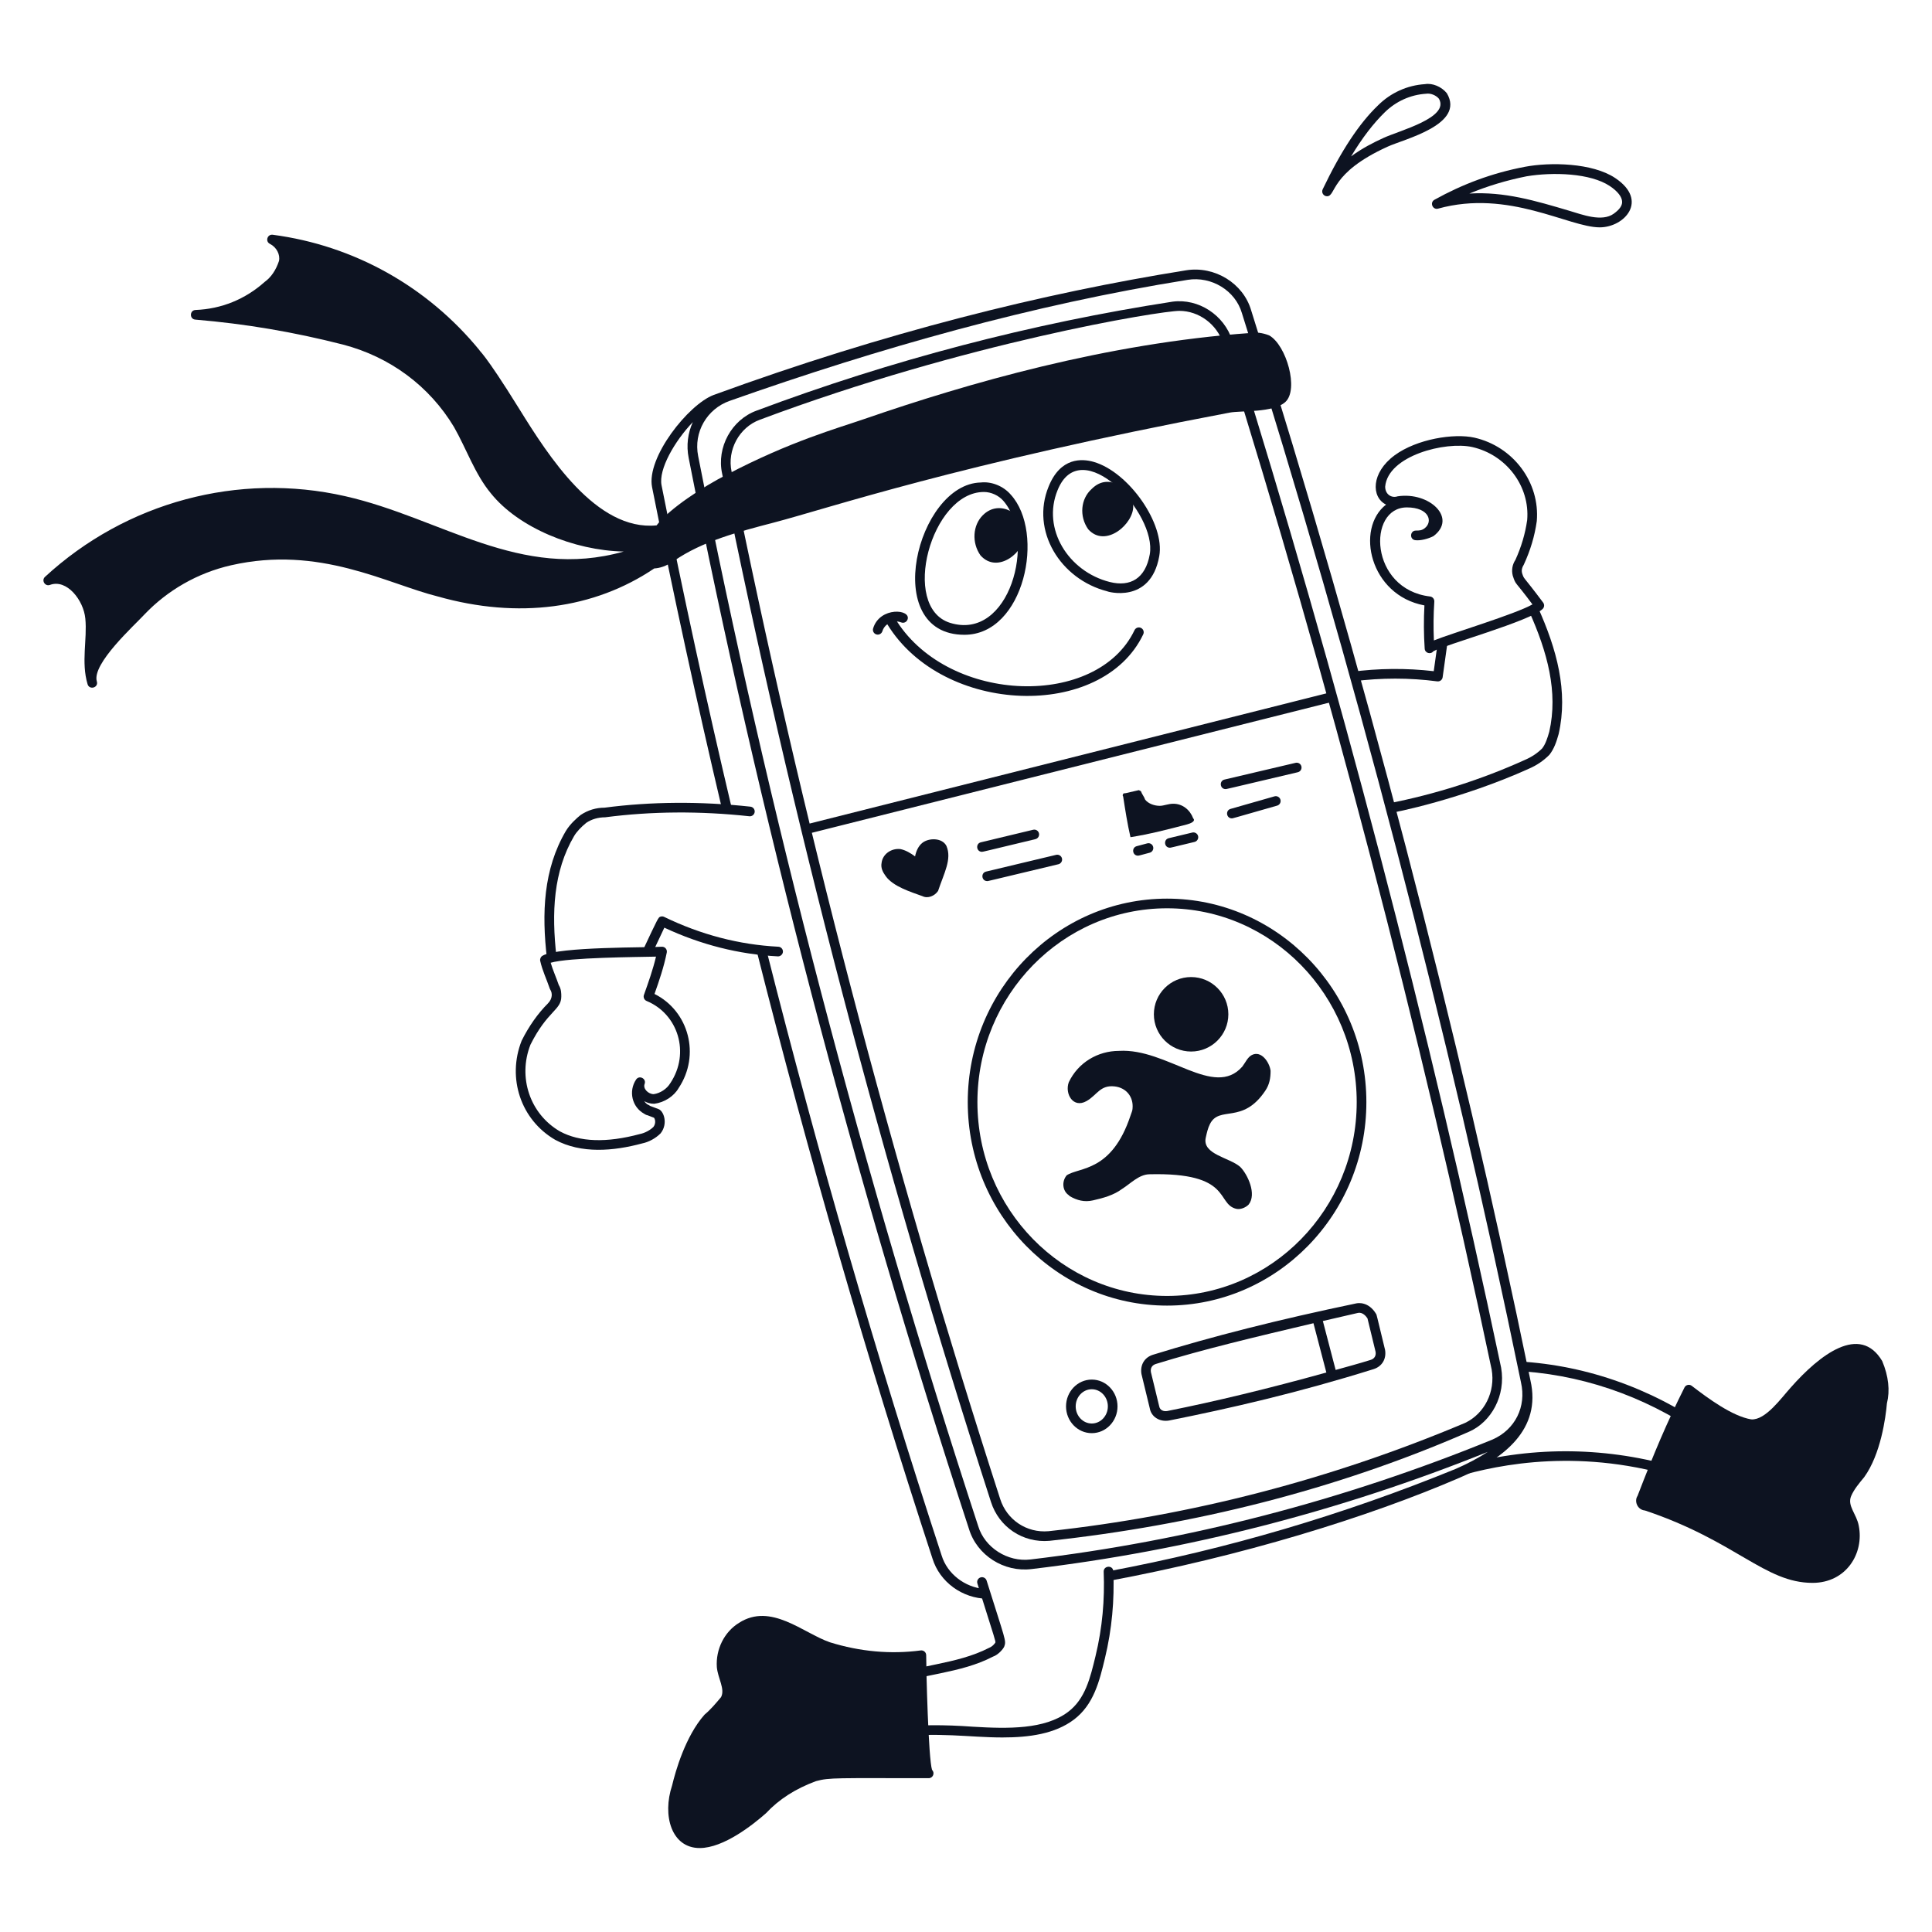 <svg width="207" height="207" viewBox="0 0 207 207" fill="none" xmlns="http://www.w3.org/2000/svg">
<path d="M153.988 73.003C154.281 73.039 154.53 72.842 154.569 72.562L155.118 68.629C154.695 68.776 154.323 68.909 154.018 69.026L153.615 71.913C150.668 71.569 147.652 71.599 144.72 71.992C144.812 72.328 144.904 72.663 144.996 73C147.965 72.614 151.017 72.612 153.988 73.003Z" fill="#0D1321"/>
<path d="M164.75 65.014C164.542 65.163 164.23 65.331 163.839 65.511C165.794 69.865 166.961 74.156 165.994 78.396C165.8 79.078 165.592 79.731 165.231 80.189C164.719 80.699 164.095 81.115 163.366 81.426C158.72 83.528 153.783 85.1 148.692 86.095C148.634 86.107 148.584 86.125 148.538 86.149C148.624 86.473 148.71 86.797 148.795 87.121C149.323 87.115 156.717 85.571 163.784 82.374C164.624 82.014 165.358 81.525 166.001 80.878C166.52 80.228 166.765 79.467 166.996 78.654C168.039 74.079 166.799 69.549 164.75 65.014Z" fill="#0D1321"/>
<path d="M165.337 64.561C163.026 61.471 163.337 62.164 163.073 61.386C163.004 61.113 163.06 60.814 163.265 60.496C163.973 58.963 164.426 57.45 164.655 55.843C165.011 51.691 162.142 47.843 157.978 46.892C155.766 46.399 151.807 47.039 149.438 48.772C146.883 50.644 146.907 53.28 148.506 54.064C145.194 56.639 146.758 63.78 152.617 64.865C152.533 66.406 152.543 67.962 152.645 69.499C152.677 69.977 153.283 70.156 153.571 69.781C154.767 69.091 163.992 66.536 165.291 65.237C165.473 65.055 165.491 64.767 165.337 64.561ZM153.631 68.62C153.569 67.235 153.585 65.838 153.676 64.458C153.694 64.183 153.494 63.941 153.22 63.909C146.709 63.143 146.469 54.365 150.735 54.365C153.143 54.365 153.555 55.906 152.637 56.603C152.342 56.828 152.107 56.847 151.704 56.847C151.059 56.847 151 57.799 151.64 57.878C152.196 57.949 153.037 57.725 153.583 57.443C156.175 55.5 153.129 52.662 149.748 53.177C149.078 53.401 148.416 52.958 148.411 52.145C148.705 48.815 154.874 47.258 157.751 47.899C161.41 48.736 163.936 52.111 163.626 55.724C163.415 57.201 162.99 58.619 162.364 59.991C162.038 60.481 161.93 61.081 162.079 61.673C162.44 62.759 162.22 62.098 164.192 64.757C162.332 65.812 155.6 67.828 153.63 68.618L153.631 68.62Z" fill="#0D1321"/>
<path d="M184.167 153.855C178.016 149.212 170.832 146.465 163.392 145.91C163.257 145.9 163.132 145.942 163.033 146.02C163.099 146.322 163.166 146.625 163.232 146.929C163.259 146.935 163.286 146.94 163.315 146.942C170.432 147.473 177.313 150.069 183.237 154.453L181.974 157.972C174.548 155.312 166.617 154.795 159.029 156.41L156.945 157.983C162.178 156.548 171.406 155.141 182.105 159.122C182.373 159.222 182.674 159.084 182.773 158.811L184.342 154.443C184.418 154.23 184.347 153.991 184.167 153.855Z" fill="#0D1321"/>
<path d="M201.664 145.826C199.279 141.816 194.974 145.142 191.874 148.655C190.847 149.786 189.172 152.172 187.638 152.078C185.6 151.738 183.019 149.835 181.258 148.481C181.007 148.288 180.629 148.364 180.48 148.66C178.541 152.539 177.285 155.516 175.447 160.283C175.083 160.813 175.41 161.767 176.253 161.84C186.027 165.116 189.074 169.593 194.201 169.593C197.808 169.593 199.744 166.435 199.153 163.474C198.921 162.205 197.898 161.345 198.334 160.298C198.639 159.585 199.16 158.96 199.734 158.269C201.513 155.807 202.039 151.865 202.17 150.362C202.511 148.998 202.348 147.451 201.665 145.827L201.664 145.826Z" fill="#0D1321"/>
<path d="M100.888 166.654C93.941 145.433 87.673 123.77 82.135 101.865C81.768 101.832 81.403 101.791 81.038 101.745C86.605 123.799 92.91 145.608 99.901 166.965C100.676 169.51 103.115 171.262 105.778 171.296C105.674 170.969 105.565 170.619 105.446 170.242C103.38 170.066 101.491 168.632 100.888 166.653V166.654Z" fill="#0D1321"/>
<path d="M163.973 147.89C156.197 110.103 146.129 71.529 134.052 33.248C133.209 30.354 130.151 28.472 127.088 28.96C111.741 31.416 94.775 35.623 76.464 42.317C73.759 43.331 69.231 49.029 69.866 52.2C72.158 63.728 74.659 75.23 77.359 86.679C77.72 86.703 78.08 86.729 78.442 86.759C75.714 75.217 73.191 63.621 70.881 51.999C70.539 50.29 72.286 47.258 74.231 45.226C73.699 46.387 73.518 47.724 73.786 49.063C81.298 87.283 91.404 125.898 103.822 163.828C104.678 166.64 107.564 168.484 110.539 168.112C127.171 166.142 143.604 161.921 159.401 155.559C158.346 156.248 157.142 156.872 155.984 157.375C143.894 162.313 131.421 165.988 118.767 168.35C118.782 168.695 118.791 169.04 118.796 169.385C132.949 166.746 146.414 162.632 156.391 158.327C161.093 156.298 165.191 153.166 163.973 147.89ZM159.904 154.239C143.921 160.768 127.271 165.089 110.415 167.085C107.969 167.385 105.513 165.828 104.809 163.517C92.402 125.617 82.305 87.043 74.802 48.863C74.29 46.304 75.746 43.809 78.172 42.952C94.195 37.292 110.604 32.646 127.252 29.983C129.795 29.574 132.356 31.127 133.062 33.549C145.132 71.806 155.19 110.347 162.962 148.111C163.563 150.718 162.335 153.179 159.904 154.239Z" fill="#0D1321"/>
<path d="M106.176 160.922C94.496 124.76 84.806 87.69 77.371 50.746C76.761 47.939 78.382 44.971 81.062 43.996C95.48 38.589 110.477 34.66 125.634 32.32C128.414 31.956 131.161 33.747 132.032 36.484C143.436 72.956 153.127 109.984 160.836 146.543C161.355 149.529 159.777 152.358 157.394 153.399C143.063 159.663 127.858 163.412 112.439 165.088C109.589 165.334 107.031 163.609 106.176 160.922ZM126.365 33.307C124.313 33.307 103.435 36.712 81.422 44.968C79.213 45.771 77.882 48.215 78.386 50.535C85.813 87.449 95.494 124.479 107.163 160.606C107.875 162.843 109.999 164.262 112.339 164.058C127.643 162.395 142.666 158.489 156.981 152.451C159.065 151.454 160.232 149.106 159.821 146.738C152.122 110.231 142.441 73.234 131.046 36.795C130.388 34.725 128.437 33.307 126.365 33.307Z" fill="#0D1321"/>
<path d="M107.402 186.156C103.759 186.156 100.743 185.542 95.301 186.149C95.036 186.176 94.784 185.997 94.736 185.73C94.38 183.833 94.163 182.14 94.056 180.402C94.041 180.179 94.173 179.971 94.38 179.888C98.263 178.334 102.417 178.385 105.985 176.548C106.224 176.462 106.458 176.258 106.641 176.004C106.676 175.792 106.71 176.004 104.72 169.657C104.634 169.384 104.787 169.094 105.059 169.008C105.333 168.922 105.622 169.075 105.708 169.347C107.731 175.797 107.821 175.753 107.609 176.387C107.527 176.637 106.966 177.305 106.386 177.498C102.85 179.332 98.843 179.319 95.113 180.713C95.216 182.134 95.394 183.538 95.666 185.068C98.397 184.795 101.137 184.775 104.244 185.005C108.022 185.233 111.927 185.301 114.425 183.427C116.274 182.041 116.807 179.799 117.38 177.428C118.117 174.381 118.371 171.376 118.252 168.402C118.225 167.729 119.257 167.658 119.286 168.36C119.409 171.439 119.144 174.53 118.386 177.669C117.796 180.115 117.193 182.644 115.045 184.255C113.018 185.776 110.279 186.156 107.402 186.156Z" fill="#0D1321"/>
<path d="M99.863 189.635C99.468 188.412 99.234 178.962 99.234 177.345C99.234 177.033 98.958 176.791 98.648 176.832C95.435 177.259 92.155 176.964 88.916 175.959C86.033 174.962 82.602 171.68 79.177 173.88C77.607 174.846 76.676 176.702 76.804 178.624C76.913 179.819 77.709 180.969 77.258 181.831C76.697 182.504 76.168 183.139 75.475 183.724C73.42 186.054 72.36 189.826 72.012 191.296C70.936 194.525 71.944 198.005 74.967 198.005C77.544 198.005 80.707 195.479 82.067 194.277C83.466 192.777 85.233 191.648 87.425 190.837C88.892 190.438 89.632 190.52 99.501 190.52C99.966 190.52 100.191 189.956 99.864 189.634L99.863 189.635Z" fill="#0D1321"/>
<path d="M59.621 102.498C59.084 97.792 59.283 93.361 61.519 89.561C61.788 89.113 62.263 88.605 62.819 88.156C63.394 87.773 64.07 87.572 64.84 87.567C69.807 86.919 75.004 86.882 80.288 87.457C80.572 87.486 80.827 87.283 80.858 86.998C80.889 86.713 80.684 86.459 80.4 86.428C75.031 85.845 69.752 85.883 64.772 86.537C63.864 86.537 62.989 86.799 62.208 87.322C61.81 87.64 61.077 88.285 60.628 89.032C58.219 93.129 58.026 97.823 58.607 102.745C58.85 102.65 59.197 102.57 59.62 102.499L59.621 102.498Z" fill="#0D1321"/>
<path d="M83.395 101.435C79.202 101.22 75.085 100.145 71.159 98.238C71.035 98.177 70.891 98.17 70.762 98.215C70.535 98.295 70.561 98.228 68.79 102.006C69.232 101.998 69.627 101.992 69.958 101.985C70.325 101.204 70.731 100.344 71.18 99.393C75.088 101.221 79.177 102.255 83.342 102.468C83.605 102.485 83.871 102.263 83.886 101.978C83.9 101.692 83.681 101.45 83.395 101.435Z" fill="#0D1321"/>
<path d="M70.124 106.496C70.629 105.076 71.13 103.608 71.441 102.055C71.508 101.715 71.231 101.407 70.888 101.437C69.751 101.538 59.745 101.405 58.115 102.407C57.928 102.522 57.834 102.745 57.881 102.96C58.116 104.014 58.564 104.909 58.904 105.924C58.918 105.967 58.939 106.01 58.964 106.048C59.166 106.35 59.25 106.965 58.693 107.523C57.628 108.588 56.664 109.952 55.889 111.508C54.305 115.529 55.812 119.991 59.484 122.123C62.272 123.633 65.734 123.337 68.795 122.511C69.494 122.371 70.24 121.973 70.778 121.431C71.604 120.398 71.12 119.018 70.538 118.824C70.24 118.725 70.001 118.61 69.666 118.496C69.485 118.348 69.316 118.391 69.028 117.984C69.349 118.162 69.7 118.266 70.104 118.26C71.182 118.126 72.212 117.453 72.711 116.578C75.07 113.041 73.799 108.328 70.126 106.495L70.124 106.496ZM71.828 116.035C71.472 116.658 70.727 117.14 70.037 117.23C69.476 117.23 68.868 116.662 69.066 116.137C69.28 115.565 68.49 115.157 68.151 115.669C67.317 116.918 67.72 118.609 69.002 119.32C69.153 119.407 69.213 119.462 69.365 119.488C69.619 119.576 69.815 119.666 70.074 119.759C70.263 120.03 70.228 120.464 70.009 120.742C69.656 121.094 69.087 121.397 68.56 121.504C64.995 122.464 62.108 122.366 59.993 121.22C56.779 119.354 55.459 115.429 56.835 111.929C58.664 108.272 60.139 108.245 60.139 106.769C60.139 106.416 60.139 105.981 59.867 105.536C59.585 104.704 59.224 103.92 59.001 103.152C60.948 102.578 68.286 102.544 70.287 102.496C69.951 103.909 69.465 105.272 68.993 106.596C68.9 106.855 69.027 107.142 69.282 107.248C72.662 108.646 73.96 112.823 71.831 116.035H71.828Z" fill="#0D1321"/>
<path d="M135.989 35.937C135.282 35.655 134.522 35.564 133.967 35.678C118.492 36.783 103.699 41.063 92.615 44.889C89.73 45.885 84.662 47.289 77.871 50.855C75.436 52.073 71.655 54.541 70.349 56.29C63.876 56.929 58.725 48.795 55.633 43.809C51.799 37.624 51.289 37.548 51.394 37.548C45.802 30.7 37.925 26.296 29.216 25.151C28.64 25.081 28.397 25.867 28.917 26.127C29.635 26.486 30.038 27.281 29.89 27.964C29.563 28.945 29.047 29.709 28.355 30.207C26.277 32.066 23.716 33.106 20.951 33.212C20.306 33.237 20.284 34.192 20.928 34.245C26.27 34.69 31.445 35.565 36.748 36.919C41.789 38.234 46.014 41.372 48.64 45.748C49.97 48.077 50.885 50.807 52.607 52.873C55.55 56.531 61.487 58.981 66.824 59.094C55.72 62.234 47.294 55.498 36.993 53.165C25.551 50.56 13.525 53.789 4.824 61.803C4.409 62.186 4.824 62.864 5.354 62.669C7.164 62.001 8.955 64.318 9.141 66.268C9.364 68.491 8.675 70.945 9.384 73.311C9.579 73.959 10.574 73.683 10.376 73.014C9.811 71.129 14.415 66.99 15.519 65.791C17.922 63.283 21.11 61.395 24.772 60.562C34.258 58.405 41.432 62.539 46.932 63.914C55.512 66.334 63.641 65.259 70.097 60.905C70.656 60.875 71.358 60.683 72.21 60.095C75.271 57.981 79.144 56.972 82.896 55.993C88.812 54.45 102.597 49.724 131.743 44.209C132.981 43.975 136.407 44.249 137.71 43.076C139.187 41.748 137.835 36.985 135.989 35.937Z" fill="#0D1321"/>
<path d="M155.021 9.992C154.452 9.28 153.469 8.88 152.68 9.015C150.784 9.133 148.997 9.941 147.646 11.289C145.626 13.223 143.685 16.166 141.715 20.286C141.552 20.63 141.802 21.027 142.182 21.027C143.176 21.027 142.443 18.547 148.673 15.714C150.448 14.898 157.01 13.35 155.021 9.992ZM148.241 14.774C147.193 15.251 145.935 15.886 144.761 16.756C145.957 14.758 147.162 13.211 148.365 12.034C149.569 10.857 151.115 10.15 152.798 10.043C153.274 9.963 153.87 10.211 154.169 10.577C155.352 12.597 149.961 13.982 148.241 14.774Z" fill="#0D1321"/>
<path d="M173.052 19.071C170.605 17.44 166.079 17.356 163.365 17.874C159.867 18.542 156.708 19.727 153.693 21.402C153.16 21.698 153.495 22.514 154.083 22.353C161.654 20.258 168.075 24.359 171.401 24.359C174.034 24.359 176.686 21.492 173.052 19.071ZM172.902 22.896C171.624 23.815 169.519 22.99 168.14 22.583C164.529 21.514 161.175 20.507 157.434 20.738C159.376 19.933 161.402 19.322 163.559 18.89C166.396 18.418 170.394 18.544 172.477 19.931C173.325 20.497 173.795 21.102 173.799 21.636C173.802 22.059 173.498 22.467 172.901 22.895L172.902 22.896Z" fill="#0D1321"/>
<path d="M103.33 68.013C94.249 68.013 98.241 51.83 105.092 51.695C106.224 51.568 107.5 52.073 108.289 52.989C112.027 57.07 109.761 68.013 103.33 68.013ZM105.418 52.712C99.765 52.712 96.429 65.043 101.785 66.731C108.195 68.733 111.074 57.802 107.51 53.67C107.001 53.08 106.189 52.712 105.418 52.712Z" fill="#0D1321"/>
<path d="M118.642 63.357C113.584 62.064 110.416 56.851 112.353 52.129C113.621 48.983 115.925 49.125 117.186 49.489C120.96 50.581 124.832 56.15 124.206 59.587C123.275 64.809 118.529 63.357 118.642 63.357ZM118.897 62.355C121.114 62.914 122.729 61.975 123.188 59.404C123.994 54.975 115.809 46.317 113.312 52.519C111.612 56.662 114.467 61.236 118.897 62.355Z" fill="#0D1321"/>
<path d="M109.833 57.027C109.774 55.211 107.142 53.361 105.296 55.208C104.221 56.281 104.098 58.147 105.05 59.503C106.893 61.575 109.9 59.115 109.833 57.027Z" fill="#0D1321"/>
<path d="M121.415 54.191C121.338 52.67 118.907 50.441 116.968 52.386C115.792 53.433 115.609 55.307 116.59 56.702C118.441 58.785 121.512 56.103 121.415 54.191Z" fill="#0D1321"/>
<path d="M122.245 67.275C121.986 67.152 121.678 67.261 121.555 67.519C117.571 75.886 101.823 75.465 96.101 66.582C96.255 66.593 96.409 66.628 96.559 66.687C96.823 66.792 97.125 66.661 97.23 66.395C97.677 65.257 94.265 64.961 93.549 67.329C93.448 67.661 93.697 67.996 94.044 67.996C94.267 67.996 94.472 67.852 94.54 67.629C94.63 67.332 94.816 67.071 95.068 66.884C101.051 76.653 118.091 77.2 122.489 67.965C122.612 67.707 122.503 67.398 122.245 67.275Z" fill="#0D1321"/>
<path d="M125.042 139.886C113.268 139.886 103.688 130.106 103.688 118.084C103.688 106.063 113.268 96.282 125.042 96.282C136.817 96.282 146.397 106.063 146.397 118.084C146.397 130.106 136.818 139.886 125.042 139.886ZM125.042 97.317C113.839 97.317 104.723 106.633 104.723 118.084C104.723 129.535 113.839 138.851 125.042 138.851C136.246 138.851 145.362 129.535 145.362 118.084C145.362 106.633 136.246 97.317 125.042 97.317Z" fill="#0D1321"/>
<path d="M148.398 144.624C147.445 140.692 147.505 140.886 147.443 140.783C146.627 139.425 145.498 139.61 145.316 139.648C136.979 141.386 129.853 143.195 123.534 145.151C122.617 145.435 122.136 146.253 122.3 147.22L123.188 150.881C123.336 151.772 124.204 152.375 125.257 152.199C131.799 150.891 139.006 149.246 147.165 146.694C148.081 146.407 148.563 145.592 148.399 144.625L148.398 144.624ZM125.068 151.18C124.675 151.249 124.275 151.097 124.2 150.673L123.312 147.012C123.241 146.587 123.433 146.265 123.84 146.139C128.867 144.58 134.461 143.255 140.728 141.773L142.109 147.056C135.887 148.781 130.273 150.139 125.068 151.18ZM146.854 145.705C145.587 146.102 144.331 146.436 143.105 146.78L141.735 141.537C142.972 141.247 144.236 140.956 145.527 140.662C146.013 140.585 146.372 141.036 146.515 141.253L147.383 144.832C147.454 145.257 147.261 145.578 146.852 145.706L146.854 145.705Z" fill="#0D1321"/>
<path d="M116.976 153.553C115.455 153.553 114.217 152.265 114.217 150.683C114.217 149.1 115.454 147.812 116.976 147.812C118.497 147.812 119.734 149.1 119.734 150.683C119.734 152.265 118.497 153.553 116.976 153.553ZM116.976 148.848C116.026 148.848 115.252 149.67 115.252 150.683C115.252 151.695 116.026 152.518 116.976 152.518C117.926 152.518 118.699 151.695 118.699 150.683C118.699 149.67 117.926 148.848 116.976 148.848Z" fill="#0D1321"/>
<path d="M127.619 104.684C125.418 104.684 123.629 106.474 123.629 108.674C123.629 110.874 125.418 112.664 127.619 112.664C129.819 112.664 131.609 110.874 131.609 108.674C131.609 106.474 129.819 104.684 127.619 104.684Z" fill="#0D1321"/>
<path d="M119.889 112.595C117.648 112.595 115.52 113.827 114.512 115.955C114.064 117.188 114.979 118.789 116.417 117.971C117.552 117.326 117.868 116.219 119.441 116.403C120.67 116.547 121.457 117.523 121.345 118.756C121.345 118.979 121.234 119.204 121.122 119.54C119.102 125.601 115.642 125.024 114.289 125.926C113.729 126.598 113.841 127.607 114.512 128.055L114.624 128.167C115.409 128.615 116.187 128.818 117.089 128.615C118.203 128.365 119.329 128.055 120.226 127.383C121.122 126.823 122.018 125.843 123.138 125.815C132.045 125.592 130.286 128.973 132.437 129.512C132.885 129.623 133.445 129.4 133.781 129.063C134.677 127.944 133.669 125.815 132.885 125.03C131.765 124.022 128.783 123.696 129.188 121.893C129.313 121.336 129.411 120.885 129.636 120.437C130.652 118.403 133.127 120.522 135.574 116.852C136.022 116.18 136.134 115.507 136.134 114.723C136.022 113.826 135.137 112.505 134.117 113.042C133.674 113.276 133.446 113.826 133.109 114.274C130.072 117.747 125.045 112.282 119.89 112.594L119.889 112.595Z" fill="#0D1321"/>
<path d="M101.404 90.638C100.956 89.742 99.514 89.759 98.828 90.302C98.389 90.649 98.156 91.198 98.043 91.758C97.595 91.422 97.035 91.086 96.475 90.973C95.467 90.862 94.571 91.533 94.459 92.43C94.347 92.99 94.578 93.433 94.907 93.886C95.71 94.993 97.596 95.567 98.828 96.015C99.412 96.307 100.147 95.997 100.509 95.455C101.149 93.537 102.009 92.048 101.404 90.638Z" fill="#0D1321"/>
<path d="M122.242 84.77C122.354 85.107 122.578 85.331 122.69 85.667C123.026 86.115 123.698 86.339 124.258 86.339C124.706 86.339 125.154 86.115 125.714 86.115C126.722 86.115 127.507 86.787 127.843 87.683C128.139 87.979 127.587 88.222 127.182 88.329C125.162 88.86 123.142 89.38 121.122 89.699C120.786 88.243 120.562 86.787 120.337 85.331C120.226 85.219 120.337 84.994 120.449 84.994C120.608 84.994 120.334 85.046 122.017 84.658L122.241 84.769L122.242 84.77Z" fill="#0D1321"/>
<path d="M121.925 91.678C121.323 91.678 121.211 90.815 121.793 90.661L122.918 90.361C123.195 90.287 123.478 90.451 123.551 90.727C123.625 91.004 123.461 91.287 123.185 91.361C122.13 91.641 122.031 91.678 121.925 91.678Z" fill="#0D1321"/>
<path d="M125.345 90.826C124.735 90.826 124.632 89.948 125.225 89.806L127.744 89.201C128.02 89.134 128.301 89.306 128.368 89.583C128.434 89.862 128.263 90.14 127.985 90.207C125.389 90.829 125.448 90.826 125.345 90.826Z" fill="#0D1321"/>
<path d="M105.213 91.267C104.603 91.267 104.5 90.389 105.093 90.247L110.694 88.903C110.972 88.836 111.252 89.007 111.318 89.284C111.385 89.562 111.214 89.841 110.935 89.909C105.497 91.212 105.319 91.267 105.213 91.267Z" fill="#0D1321"/>
<path d="M105.773 94.403C105.162 94.403 105.06 93.525 105.653 93.383L113.159 91.59C113.437 91.525 113.717 91.696 113.783 91.973C113.849 92.251 113.677 92.53 113.4 92.597C105.3 94.533 105.878 94.403 105.773 94.403Z" fill="#0D1321"/>
<path d="M131.315 84.546C130.703 84.546 130.601 83.665 131.197 83.524L138.814 81.732C139.093 81.667 139.371 81.838 139.437 82.117C139.502 82.395 139.331 82.674 139.052 82.739C130.906 84.66 131.42 84.545 131.316 84.545L131.315 84.546Z" fill="#0D1321"/>
<path d="M131.987 87.683C131.39 87.683 131.271 86.832 131.846 86.668L136.551 85.323C136.824 85.246 137.112 85.404 137.19 85.678C137.269 85.953 137.11 86.239 136.834 86.318C131.764 87.767 132.091 87.682 131.986 87.682L131.987 87.683Z" fill="#0D1321"/>
<path d="M86.754 89.286C86.147 89.286 86.04 88.415 86.629 88.267L142.35 74.229C142.627 74.162 142.909 74.328 142.977 74.606C143.046 74.883 142.878 75.165 142.601 75.234L86.753 89.287L86.754 89.286Z" fill="#0D1321"/>
</svg>
